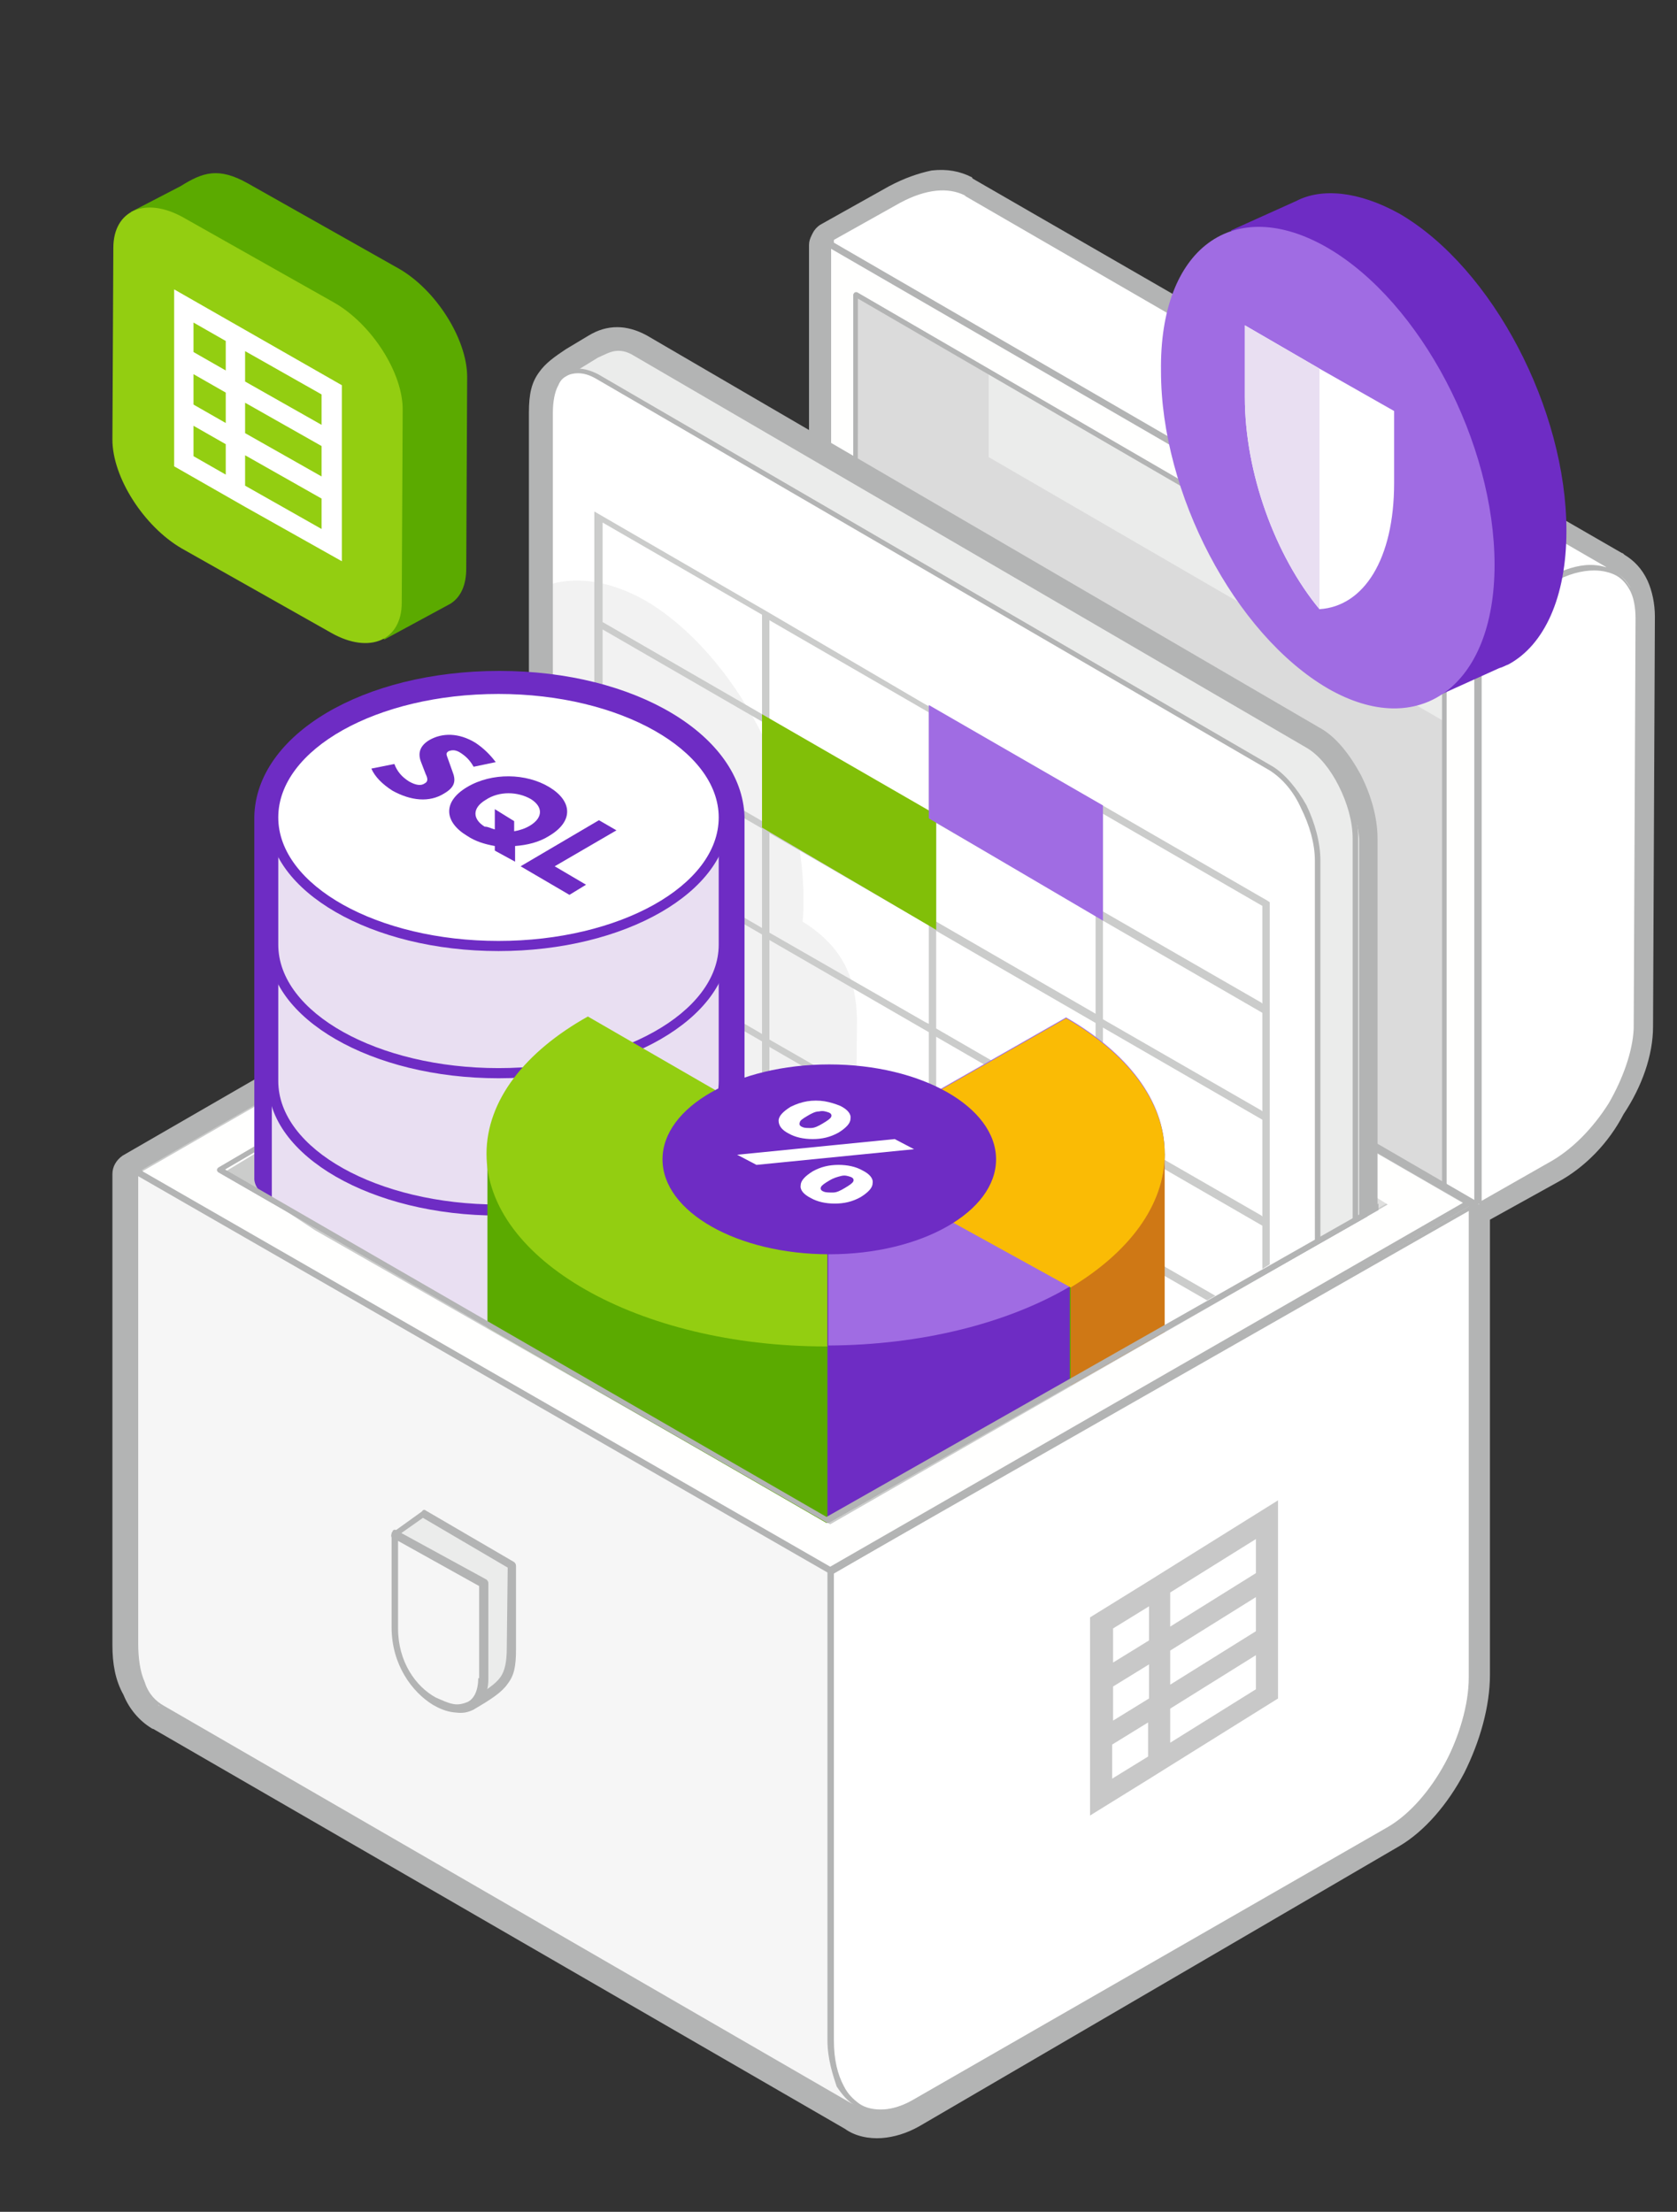 <?xml version="1.0" encoding="utf-8"?>
<!-- Generator: Adobe Illustrator 22.1.0, SVG Export Plug-In . SVG Version: 6.00 Build 0)  -->
<svg version="1.1" id="Layer_1" xmlns="http://www.w3.org/2000/svg" xmlns:xlink="http://www.w3.org/1999/xlink" x="0px" y="0px"
	 viewBox="0 0 182 240" style="enable-background:new 0 0 182 240;" xml:space="preserve">
<rect x="0" y="0" width="182" height="240" fill="#333333" stroke="none"/>
<style type="text/css">
	.st0{fill:#B3B4B4;}
	.st1{fill:#FFFFFF;}
	.st2{fill:#F6F6F6;}
	.st3{fill:#CBCCCB;}
	.st4{fill:#DFDFDE;}
	.st5{fill:#FFFFFE;}
	.st6{fill:#EBECEB;}
	.st7{fill:#DBDBDB;}
	.st8{fill:#D5D6D5;}
	.st9{fill:#F2F2F2;}
	.st10{fill:#6E2CC4;}
	.st11{fill:#E9DFF2;}
	.st12{fill:#81BF08;}
	.st13{fill:#C8C8C8;}
	.st14{fill:#5BAA00;}
	.st15{fill:#93CE11;}
	.st16{fill:#A06CE3;}
	.st17{fill:#CF7815;}
	.st18{fill:#FABB05;}
</style>
<g>
	<path class="st0" d="M160.6,128.1l6.3-3.6c2.3-1.3,4.4-3.4,5.9-5.9c1.5-2.4,2.5-5,2.5-7.1l0.2-44.5c0-0.8-0.1-1.5-0.4-2.1
		c-0.2-0.4-0.5-0.7-0.8-1l-0.1-0.1l-70.3-40.7c-0.1,0-0.2-0.1-0.3-0.1c-0.5-0.2-1-0.3-1.8-0.2c-0.9,0.1-1.9,0.4-3,1l-6.5,3.7v61
		L160.6,128.1z M169,128.3l-7.4,4.1l0,0c-0.6,0.4-1.4,0.4-2.2,0L89,91.8c-0.7-0.3-1.2-1.1-1.2-2V26.6l0,0c0-0.4,0.1-0.7,0.3-1.1
		l0.1-0.2c0.2-0.4,0.5-0.7,0.8-0.9l7.5-4.2c1.7-0.9,3.2-1.4,4.6-1.7c1.7-0.2,3.1,0.1,4.3,0.7c0.1,0,0.1,0.1,0.1,0.1l0.1,0.1l0,0
		L176,60c0.1,0,0.2,0.1,0.3,0.2l0,0c1,0.6,1.9,1.5,2.5,2.8c0.5,1.1,0.8,2.5,0.8,3.9l-0.2,44.5c0,3.1-1.2,6.5-3.2,9.5
		C174.6,124,172,126.7,169,128.3L169,128.3z"/>
	<path class="st1" d="M98.4,65.9v-6.2l61.4,38.2l15.5-35.8l-70.5-40.8l-0.1-0.1c-1.8-0.9-4.2-0.7-7,0.8l-7.5,4.2L90,26.4V54v32.7
		V73.6C95.1,70.7,98.4,71.2,98.4,65.9"/>
	<path class="st0" d="M106.7,70.8v-6.2v-0.5l0.4,0.3l52.7,20.8l15.2-24.8l-70.2-40.6l-0.1-0.1c-0.8-0.4-1.9-0.6-3-0.5
		s-2.4,0.5-3.7,1.3l-7.4,4.2l-0.1,0.1v64.5l7-3.9c2.6-1.4,5-3.8,6.6-6.5C105.6,76.3,106.7,73.4,106.7,70.8L106.7,70.8z M107.3,65.2
		v5.7c0,2.7-1.1,5.7-2.9,8.5c-1.8,2.8-4.1,5.2-6.8,6.7l-7.4,4.1l-0.4,0.2V24.8v-0.1l0.1-0.2l0.1-0.1l7.5-4.2
		c1.3-0.8,2.7-1.2,3.9-1.3c1.1-0.1,2.1,0,2.9,0.4l0,0l0.4,0.2l0.1,0.1l70.5,40.8l0.2,0.1l-0.1,0.2l-15.5,25.2l-0.1,0.2l-0.2-0.1
		L107.3,65.2L107.3,65.2z"/>
	<path class="st0" d="M16.8,128.8v49.8c0,1.3,0.2,2.6,0.6,3.4c0.3,0.7,0.7,1.2,1.2,1.5c0.1,0,0.1,0.1,0.2,0.1l74.8,43.2
		c0.1,0.1,0.2,0.1,0.3,0.2c0.4,0.2,0.8,0.3,1.2,0.2c0.6,0,1.3-0.3,2.1-0.7l52.1-30.2c2-1.1,3.9-3.4,5.3-6.1c1.4-2.7,2.3-5.8,2.3-8.6
		v-49.8L84.3,89.6L16.8,128.8L16.8,128.8z M12.2,178.5v-51.1l0,0c0-0.8,0.4-1.5,1.1-2l69.8-40.3c0.7-0.4,1.5-0.4,2.4,0l74.9,43.4
		c0.8,0.4,1.3,1.1,1.3,2.1v51.1c0,3.5-1.1,7.3-2.8,10.7c-1.8,3.4-4.3,6.3-7,7.9l-52.1,30.4c-1.4,0.8-2.8,1.2-4.1,1.3
		c-1.4,0.1-2.9-0.2-4-1l0,0l-74.9-43.3c-0.1-0.1-0.3-0.1-0.4-0.2c-1.3-0.8-2.4-2.1-3-3.6C12.5,182.3,12.2,180.5,12.2,178.5
		L12.2,178.5z"/>
	<path class="st2" d="M14.9,127.4v51.1c0,3.5,1.1,6,3,7l0,0L89,226.6c2.3,1.3,3.8,2,6.3,2.3l27.2-22.3c4.9-2.8,8.8-10.2,8.8-16.6
		v-42.8l-41.1,22.8L14.9,127.4"/>
	<path class="st0" d="M131,146.9l-40.9,23l-75.3-43.2l-0.4-0.2v51.8l0,0c0,1.8,0.3,3.2,0.8,4.4l-0.2-1.1l0.2,0.8l0.4,0.7l-0.4-0.5
		c0.4,1,1.1,2,1.9,2.5c0.1,0.1,0.3,0.2,0.4,0.3l-0.4-0.4h0.1l0.3,0.4l0,0l0,0l0.7,0.4l75.1,43.4l0.3,0.2l0.1-0.4l0.7-3.6l28.1-18.9
		c2.5-1.4,4.6-4,6.3-7c1.7-3.1,2.6-6.5,2.6-9.8v-43.4L131,146.9z M14.4,178.4l0.1,0.4l0,0v0.3L14.4,178.4z M130.8,190
		c0,3.1-0.9,6.6-2.6,9.5c-1.5,3-3.7,5.5-6.1,6.8L94,225.2l-0.1,0.1v0.1l-0.7,3.3l-75.4-43.6l0,0l0,0l0,0l0,0l0,0
		c-0.9-0.5-1.7-1.3-2.1-2.6c-0.5-1.1-0.7-2.6-0.7-4.2v-50.8l74.9,42.9l0.1,0.1l0.1-0.1l40.6-22.9L130.8,190L130.8,190z"/>
	<path class="st1" d="M90.2,170.3v51c0,6.4,3.9,9.4,8.8,6.6l51.7-29.7c4.7-2.8,8.8-10.2,8.8-16.6v-51.1l-69.1,39.8H90.2"/>
	<path class="st0" d="M90.5,170.7v50.7c0,2.1,0.4,3.7,1.1,5c0.4,0.8,1,1.4,1.7,1.9c0.6,0.4,1.4,0.6,2.3,0.6c1,0,2.1-0.3,3.3-0.9
		l51.8-29.7c2.4-1.3,4.5-3.8,6.1-6.8c1.5-3,2.6-6.4,2.6-9.5v-50.6L90.5,170.7L90.5,170.7L90.5,170.7z M89.8,221.4v-51.5l0.4,0.2l0,0
		l69.4-40.1v51.6c0,3.2-1,6.7-2.6,9.8c-1.7,3.1-3.8,5.7-6.3,7l-51.8,29.7c-1.2,0.7-2.5,1-3.6,1c-0.9,0-1.8-0.2-2.6-0.7
		c-0.7-0.4-1.3-1.1-1.9-2C90.4,225.2,89.8,223.4,89.8,221.4L89.8,221.4z"/>
	<path class="st3" d="M84.2,87l75.3,43.5l-69.2,39.7l-75.2-43.4L84.2,87"/>
	<path class="st4" d="M138.1,122.8l12.9,7.5l-12.9,7.3c0.6-1.5,1.3-4,1.3-7.2C139.6,127.1,138.8,124.4,138.1,122.8"/>
	<path class="st5" d="M52.8,110v-4.4l-37.7,21.7l75.2,43.4l69.1-39.8l-16.8-9.7l-4.1,1.9l12.1,7.6l-60.5,34.7l-55.9-31.9l-9.7-6.4
		L52.8,110"/>
	<path class="st0" d="M84.4,86.8l75.2,43.5c0.1,0.1,0.2,0.2,0.1,0.4l-0.1,0.1l0,0l-69.2,40c-0.1,0.1-0.2,0-0.3,0l-75.5-43.4
		c-0.1-0.1-0.2-0.2-0.1-0.4l0.1-0.1l69.4-40.1C84.2,86.7,84.3,86.7,84.4,86.8L84.4,86.8z M158.8,130.5L84.2,87.4L15.3,127l74.8,43
		L158.8,130.5L158.8,130.5z"/>
	<path class="st1" d="M177.5,111.6l0.2-44.5c0-5.3-4.2-7.1-9.4-4.2l-7.5,4.2l-0.1,0.2v63.4l7.4-4.1
		C173.1,123.5,177.5,116.8,177.5,111.6"/>
	<path class="st0" d="M177.3,111.6l0.2-44.5c0-1.2-0.2-2.4-0.7-3.2c-0.4-0.7-0.9-1.2-1.5-1.5c-0.6-0.3-1.4-0.5-2.3-0.5
		c-1.3,0-2.9,0.4-4.4,1.3l-7.7,4.3l-0.1,0.1v62.7l7.2-4.1c2.6-1.4,4.9-3.8,6.6-6.5C176.1,117.1,177.2,114.1,177.3,111.6L177.3,111.6
		z M177.9,67l-0.2,44.5c0,2.7-1.1,5.7-2.9,8.5c-1.8,2.7-4.1,5.2-6.8,6.7l-7.6,4.3l-0.4,0.2V67.4v-0.1l0.1-0.2l0.1-0.1l7.7-4.3
		c1.8-0.9,3.3-1.4,4.7-1.4c0.9,0,1.8,0.2,2.5,0.6c0.7,0.4,1.3,1,1.8,1.8C177.7,64.4,177.9,65.7,177.9,67L177.9,67z"/>
	<path class="st5" d="M90,89.9V26.6l70.5,40.8v63.3L90,89.9"/>
	<path class="st6" d="M156.6,127.7V69.2l-63.8-37l0.3,17v42.1l57.5,33.6l5.9,3.3L156.6,127.7z"/>
	<polygon class="st7" points="107.3,40.6 92.8,32.2 93.1,49.3 93.1,91.4 150.6,124.9 156.5,128.2 156.6,127.7 156.6,78.2 
		107.3,49.6 	"/>
	<path class="st8" d="M87.3,61v27.4l59.8,34.5v-19.4c0-4.1-2.6-9.1-5.8-10.9L87.3,61"/>
	<path class="st0" d="M157,128.6l-0.5-0.3V69.2L93.1,32.4v59.2l-0.5-0.3V32c0-0.1,0.1-0.3,0.3-0.3c0.1,0,0.1,0,0.1,0l63.9,37.1
		c0.1,0,0.1,0.1,0.1,0.2V128.6"/>
	<path class="st0" d="M89.6,89.8V26.4c0-0.1,0.1-0.3,0.3-0.3c0.1,0,0.1,0,0.2,0l70.4,40.8c0.1,0,0.1,0.1,0.1,0.2v63.3
		c0,0.1-0.1,0.3-0.3,0.3c-0.1,0-0.1,0-0.1,0L89.8,89.9C89.7,90,89.6,89.9,89.6,89.8L89.6,89.8z M90.2,27v62.7l69.8,40.5V67.4
		L90.2,27z"/>
	<path class="st6" d="M55.6,169.8l-9.6-5.6l-3.2,2.3l2.2,4.9l3.4,10.4l2.7,3.4c3.9-2.4,4.3-2.9,4.4-6.2L55.6,169.8"/>
	<path class="st0" d="M55.1,170.1l-9.2-5.4l-2.7,1.9l2.1,4.4l3.3,10.3l2.5,3.1c1.7-1,2.7-1.7,3.2-2.4s0.7-1.7,0.7-3.2L55.1,170.1
		L55.1,170.1z M46.2,163.9l9.6,5.6c0.1,0.1,0.2,0.2,0.2,0.4v9.1c0,1.8-0.2,2.8-0.9,3.7c-0.6,0.9-1.8,1.7-3.7,2.8
		c-0.2,0.1-0.4,0.1-0.6-0.1l-2.7-3.4l0,0l-3.4-10.4l0,0c0,0,0,0,0-0.1l-2.2-4.7c-0.1-0.2,0-0.4,0.1-0.5l3.2-2.3
		C45.9,163.8,46.1,163.8,46.2,163.9L46.2,163.9z"/>
	<path class="st2" d="M52.5,171.8l-9.6-5.3v10.2c0,8.2,9.6,11.9,9.6,5.5V171.8"/>
	<path class="st0" d="M43.1,166.1c-0.2-0.2-0.5-0.1-0.5,0.1c-0.1,0.1-0.1,0.1-0.1,0.2v10.2c0,4,2.2,7,4.5,8.4
		c0.7,0.4,1.4,0.7,2.2,0.8s1.3,0.1,2-0.2c1-0.5,1.8-1.7,1.8-3.4v-10.4c0-0.2-0.1-0.3-0.2-0.4L43.1,166.1z M51.9,182.1
		c0,1.4-0.5,2.3-1.2,2.6c-0.5,0.2-1,0.3-1.5,0.2c-0.6-0.1-1.2-0.4-1.9-0.7c-2.2-1.2-4.1-3.9-4.1-7.5v-9.5l8.8,4.9V182.1z"/>
	<path class="st0" d="M89.7,164.6l-65.3-37.7l15.1-8.8c0-0.2,0.1-0.5,0.2-0.7l-16,9.3c-0.1,0.1-0.2,0.2-0.1,0.4l0.1,0.1l66,38
		c0.1,0.1,0.2,0,0.3,0l58.4-33.2v-0.7L89.7,164.6z"/>
	<path class="st0" d="M140.8,82.9l-73-42.5c-0.4-0.2-0.6-0.3-0.8-0.3c-0.1,0-0.3,0.1-0.6,0.3l-2.5,1.5c-0.8,0.5-1.3,0.8-1.5,1.1
		c-0.2,0.3-0.3,0.8-0.3,1.8v99.9l49.7,7.5l-5.3,3L88.6,145l-22,0.7c-5.2-3-9.2,3.3-9.2-4.9v-96c0-2.1,0.3-3.3,1.1-4.4
		c0.7-1,1.7-1.7,2.9-2.5l2.5-1.5c1-0.6,2-0.9,3.1-0.9c1,0,2.1,0.3,3.2,0.9l72.9,42.5c1.9,1,3.4,3,4.6,5.2c1.1,2.2,1.8,4.6,1.8,6.9
		V131l-4.6,2.7V91c0-1.5-0.5-3.3-1.2-4.7C142.8,84.8,141.9,83.5,140.8,82.9"/>
	<path class="st6" d="M142,81L69,38.4c-1.8-1-3-0.5-4.1,0.2l-3.3,2l2,2.6l13.1,80.3c0.6,3.8,2.8,7.8,5.3,10l37.5,14.2l28-15.4V91
		C147.2,87.2,144.9,82.6,142,81"/>
	<path class="st0" d="M141.9,81.2L68.8,38.6c-0.8-0.5-1.5-0.6-2.1-0.5c-0.6,0.1-1.1,0.4-1.8,0.7l0,0l-3.1,1.9l1.8,2.4l0.1,0.1
		l13.1,80.3c0.3,1.9,0.9,3.7,1.9,5.5c0.9,1.8,2.1,3.3,3.3,4.4l37.6,10.5l-0.5,0.3l-37.5-10.4c-1.2-1.1-2.5-2.8-3.4-4.5
		c-0.9-1.8-1.7-3.7-2-5.7L63.1,43.3l-1.9-2.6L61,40.5l0.3-0.2l3.3-2l0,0c0.6-0.4,1.2-0.7,2-0.8c0.7-0.1,1.5,0.1,2.5,0.6l73,42.5
		c1.4,0.8,2.8,2.5,3.8,4.3c0.9,1.9,1.5,4,1.5,6v41.2l-0.6,0.3V91c0-1.9-0.6-3.9-1.5-5.7C144.4,83.5,143.2,82,141.9,81.2"/>
	<path class="st1" d="M137.9,83.3L64.9,40.8c-2.9-1.7-5.3,0.1-5.3,3.9V141l41.9,16.8l16-9l25.6-14.1V93.4
		C143.2,89.6,140.8,85.1,137.9,83.3"/>
	<path class="st9" d="M112.8,151.7l0.6-0.3c0-2.1,0-4.5,0-4.5c-0.2-8.3-5.8-17.7-19.1-18.3l-1.4-1.1c0,0,0.1-16.9,0.1-17
		c-0.1-4.2-1.4-7.7-5.9-10.5c0.1-0.8,0.1-1.7,0.1-2.5c0-12.5-7.5-26.6-17.1-32.3l0,0c-3.7-2.1-7.3-2.7-10.4-1.8v77.9l41.9,16.8
		L112.8,151.7z"/>
	<path class="st0" d="M137.8,83.6L64.7,41.1c-0.7-0.4-1.3-0.6-2-0.6c-0.4,0-0.9,0.1-1.2,0.3c-0.4,0.2-0.7,0.5-0.9,1
		c-0.4,0.7-0.6,1.8-0.6,3v85.5c0,4.9,1,8.9,7.1,12.8l-6-2.6l-1.7-1.9V44.8c0-1.3,0.3-2.4,0.7-3.2c0.3-0.5,0.7-0.9,1.1-1.2
		c0.4-0.3,1-0.4,1.5-0.4c0.7,0,1.4,0.2,2.2,0.6l73.1,42.5c1.4,0.8,2.8,2.5,3.8,4.3c0.9,1.9,1.5,4,1.5,6v41.1l-0.6,0.3V93.4
		c0-1.9-0.6-3.9-1.5-5.7C140.4,85.9,139.2,84.5,137.8,83.6"/>
	<path class="st3" d="M100.8,135.1l12.3,7.2l5.8,3.3v0l2.1,1.2l0.8-0.5l-2.1-1.2v-10.5l11.3,6.5l0.9-0.5l-12.2-7V123l17.3,10v4.7
		l0.8-0.5v-3.7v-1V122v-1v-10.6v-1V98.9v-1l-0.3-0.2l-0.7-0.4l-17.3-10l-18.3-10.5l-0.3-0.1l-0.7-0.4L82.8,66.1l-0.7-0.4L64.5,55.5
		v0.1v11v0.1v0.3v0.1v11.5v0.1v11V90v0.3v0.1v11.4v0.1v11v0.1v0.3v0.1v0.7l0.8,0.4l17.3,10v0.1l6.6,3.8L100.8,135.1L100.8,135.1z
		 M119.7,88.3l17.3,10v10.6l-0.1-0.1l-17.2-9.9V88.3z M119.7,99.9l17.3,10v10.7l-0.1-0.1l-17.2-9.9V99.9z M119.7,111.5l17.3,10V132
		l-0.1-0.1l-17.2-9.9V111.5z M101.6,77.8l17.3,10v10.6l-17.3-10V77.8z M101.6,89.3l17.3,10V110l-17.3-10V89.3z M101.6,101l17.3,10
		v10.6l-17.3-10V101z M101.6,112.5l17.3,10v10.6l-17.3-10V112.5z M101.6,124l17.3,10v10.6l-17.3-10V124z M82.7,123.8l-0.5-0.3
		l-16.8-9.7V103l17.3,10V123.8z M82.7,112.2l-0.5-0.3l-16.8-9.7V91.4l17.3,10V112.2z M82.7,100.7l-0.5-0.3l-16.8-9.7V79.9l17.3,10
		V100.7z M82.7,89.1l-0.5-0.3l-16.8-9.7V68.3l17.3,10V89.1z M82.7,77.5l-0.5-0.3l-16.8-9.7V56.7l17.3,10V77.5z M83.5,67.3l17.3,10
		V88l-0.4-0.2L83.5,78V67.3z M83.5,78.8l17.3,10v10.8l-0.4-0.2l-16.9-9.7V78.8z M83.5,90.4l17.3,10v10.7l-0.4-0.2l-16.9-9.7V90.4z
		 M83.5,102l17.3,10v10.7l-0.4-0.2l-16.9-9.7V102z M100.4,134l-16.9-9.7v-10.7l17.3,10v10.7L100.4,134z"/>
	<path class="st1" d="M78.5,122.4v-8.1v-0.1v-8.4v-0.1v-8.4v-0.1v-8.4l0,0C78.4,81,67.5,74.8,54,74.8S29.7,81,29.6,88.7l0,0v8.4v0.1
		v8.4v0.1v8.4v0.1v8.4l0,0v5.2l25.8,14.9c12.9-0.4,23-4.4,23-11.8v-8.5H78.5z"/>
	<path class="st10" d="M58.7,146.7c-0.4,0-3.1-1.3-3.4-1.5l-26.6-15.5c-0.6-0.4-1.1-1.1-1.1-1.8V88.8c0-0.1,0-0.1,0-0.2
		c0.2-8.9,11.8-15.8,26.6-15.8s26.3,7,26.6,15.8v0.1v42.3C80.7,141.3,68.7,145.8,58.7,146.7C59.5,147.3,58.7,146.7,58.7,146.7z
		 M31.8,126.6l24.2,14c12.4-0.5,20.3-4.3,20.3-9.7V88.8v-0.1C76.3,82.3,66.1,76.9,54,76.9c-12,0-22.2,5.4-22.3,11.8v0.1v37.8H31.8z"
		/>
	<path class="st11" d="M55.5,144.9c12.9-0.4,23-6.5,23-13.9v-14.9l-5.2,6.3c-4.4-3.3-11.5-5.4-19.3-5.4s-14.9,2.1-19.3,5.4l-5.2-7.4
		v15L55.5,144.9z"/>
	<path class="st11" d="M73.4,105.7c-4.4-3.3-11.5-5.4-19.3-5.4s-14.9,2.1-19.3,5.4h-5.2v11.7c0,7.7,11,13.9,24.5,13.9
		c13.5,0,24.5-6.2,24.5-13.9v-11.7H73.4z"/>
	<path class="st10" d="M54.1,131.9c-13.8,0-25-6.5-25-14.4V97.9l5.5,10.5c4.7-3.5,11.8-5.4,19.5-5.4s14.8,2,19.5,5.4l5.5-10.5v19.6
		C79,125.4,67.8,131.9,54.1,131.9z M30.2,98.8v18.5c0,7.4,10.8,13.4,23.9,13.4s23.9-6,23.9-13.4V98.8l-4.7,10.5l-0.1-0.1
		c-4.5-3.4-11.5-5.3-19-5.3s-14.4,1.9-19,5.3l-0.1-10.4H30.2z"/>
	<ellipse class="st1" cx="54.1" cy="97.2" rx="24.5" ry="13.9"/>
	<path class="st11" d="M73.4,88.7c-4.4-3.3-11.5-5.4-19.3-5.4s-14.9,2.1-19.3,5.4h-5.2v13.8c0,7.7,11,13.9,24.5,13.9
		c13.5,0,24.5-6.2,24.5-13.9V88.7H73.4z"/>
	<path class="st10" d="M54.1,117c-13.8,0-25-6.5-25-14.4V87.2l5.5,6.3c4.7-3.5,11.8-5.4,19.5-5.4s14.8,2,19.5,5.4l5.5-6.3v15.4
		C79,110.5,67.8,117,54.1,117z M30.2,89.2v13.3c0,7.4,10.8,13.4,23.9,13.4s23.9-6,23.9-13.4V92.4l-4.7,2.1l-0.1-0.1
		c-4.5-3.4-11.5-5.3-19-5.3s-14.4,1.9-19,5.3l-0.1,0.1L30.2,89.2z"/>
	<ellipse class="st1" cx="54.1" cy="88.8" rx="24.5" ry="13.9"/>
	<path class="st10" d="M54.1,103.2c-13.8,0-25-6.5-25-14.4c0-8,11.2-14.4,25-14.4s25,6.5,25,14.4C79,96.8,67.8,103.2,54.1,103.2z
		 M54.1,75.3c-13.2,0-23.9,6-23.9,13.4s10.8,13.4,23.9,13.4s23.9-6,23.9-13.4C78,81.4,67.3,75.3,54.1,75.3z"/>
	<g>
		<path class="st10" d="M53.8,82.7l-2.4,0.5c-0.4-0.7-0.8-1.1-1.4-1.5c-0.6-0.4-1-0.3-1.3-0.2c-0.3,0.2-0.3,0.3-0.1,0.8l0.5,1.4
			c0.4,1,0.3,1.7-0.9,2.4c-1.6,1-3.6,0.8-5.6-0.3c-1.1-0.7-1.9-1.5-2.3-2.4l2.5-0.5c0.3,0.8,0.8,1.4,1.6,1.9
			c0.7,0.4,1.3,0.5,1.7,0.2c0.4-0.2,0.3-0.6,0.1-1l-0.5-1.3c-0.4-1-0.1-1.8,0.9-2.4c1.4-0.8,3.2-0.8,5,0.3
			C52.5,81.2,53.2,81.9,53.8,82.7z"/>
		<path class="st10" d="M53.7,92.3v-0.5c-1.1-0.2-2.1-0.5-3-1.1c-2.5-1.5-2.7-3.7,0-5.3c2.7-1.6,6.4-1.5,8.9,0
			c2.5,1.5,2.7,3.7,0,5.3c-1.1,0.7-2.4,1-3.7,1.1l0,1.7L53.7,92.3z M53.7,90l0-2.2l2.1,1.3l0,1.1c0.6-0.1,1.2-0.3,1.7-0.6
			c1.5-0.9,1.4-2.1,0.1-2.9c-1.4-0.8-3.4-0.9-4.9,0.1c-1.5,0.9-1.4,2.1-0.1,2.9C53,89.7,53.3,89.9,53.7,90z"/>
		<path class="st10" d="M60.2,94l3.4,2l-1.8,1.1l-5.3-3.1l8.5-5l1.9,1.1L60.2,94z"/>
	</g>
	<polygon class="st12" points="82.7,77.5 101.6,88.4 101.6,100.9 82.7,89.8 	"/>
	<path class="st13" d="M127,170.1l-2.4,1.5l-6.3,3.9v6.3v2.6v3.7v2.6v6.3l6.3-3.9l2.4-1.5l11.7-7.3v-6.3v-2.6v-3.7v-2.6v-6.3
		L127,170.1z M120.8,176.7l3.9-2.4v3.7l-3.9,2.4V176.7z M120.8,183l3.9-2.4v3.7l-3.9,2.4V183z M124.6,190.6l-3.9,2.4v-3.7l3.9-2.4
		V190.6z M136.3,183.3l-9.3,5.8v-3.7l9.3-5.8V183.3z M136.3,177l-9.3,5.8v-3.7l9.3-5.8V177z M127,176.5v-3.7l9.3-5.8v3.7L127,176.5z
		"/>
	<g>
		<g>
			<g>
				<path class="st14" d="M41.7,69.4l7.2-3.9l0,0c1.1-0.7,1.7-2,1.7-3.8l0.1-20.8c0-4.1-3.4-9.5-7.5-11.8l-16.3-9.2
					c-3.2-1.8-4.9-1.2-7.3,0.3L14.2,23l15.2,22.6L41.7,69.4"/>
			</g>
			<g>
				<path class="st15" d="M12.2,47.7l0.1-20.8c0-4.1,3.5-5.6,7.6-3.3l16.3,9.2c4.1,2.3,7.6,7.7,7.5,11.8l-0.1,20.8
					c0,4.1-3.5,5.6-7.6,3.3l-16.3-9.2C15.6,57.1,12.2,51.8,12.2,47.7"/>
			</g>
		</g>
		<path class="st1" d="M26.6,35.8l-2.1-1.2l-5.6-3.2v5.6v2.3v3.3V45v5.6l5.6,3.2l2.1,1.2l10.5,5.9v-5.6V53v-3.3v-2.3v-5.6L26.6,35.8
			z M24.5,51.5l-3.5-2v-3.3l3.5,2V51.5z M24.5,45.9l-3.5-2v-3.3l3.5,2V45.9z M24.5,40.2l-3.5-2V35l3.5,2V40.2z M34.9,57.4l-8.3-4.7
			v-3.3l8.3,4.7V57.4z M34.9,51.7l-8.3-4.7v-3.3l8.3,4.7V51.7z M34.9,46.1l-8.3-4.7v-3.3l8.3,4.7V46.1z"/>
	</g>
	<path class="st10" d="M151.9,23.2c10.1,5.9,18.1,21.2,18.1,34.4c0,7.2-2.4,12.4-6.3,14.5l0,0l0,0c-0.3,0.1-0.6,0.3-1,0.4l-7.3,3.3
		l-1.7-4.2c-0.6-0.3-1-0.6-1.6-0.9c-10.1-5.9-18.1-21.2-18.1-34.4c0-2.9,0.3-5.5,1.2-7.6l-1.6-3.7l7.1-3.2
		C143.4,20.4,147.4,20.7,151.9,23.2"/>
	<path class="st16" d="M144.1,26.9c10.1,5.9,18.1,21.2,18.1,34.4s-8.2,19.1-18.1,13.4C134,68.8,126,53.5,126,40.3
		C125.8,26.9,133.9,21,144.1,26.9"/>
	<path class="st1" d="M143.2,40l-8.1-4.7v7.8c0,8.2,3.3,17.2,8.1,23c4.8-0.3,8.1-5.4,8.1-13.7v-7.8L143.2,40z"/>
	<path class="st11" d="M143.2,40l-8.1-4.7v7.8c0,8.2,3.3,17.2,8.1,23V40z"/>
	<polygon class="st16" points="100.8,76.5 119.7,87.4 119.7,99.9 100.8,88.8 	"/>
	<path class="st14" d="M89.6,165.2c0.1,0.1,0.2,0,0.3,0l36.4-20.7v-19.3H52.9V144L89.6,165.2z"/>
	<path class="st15" d="M126.4,125.2c0-5.7-4.1-10.9-10.7-14.7l-25.8,14.7c-0.1,0-0.2,0.1-0.3,0l-25.8-14.9c-6.8,3.8-11,9.1-11,14.9
		c0,11.5,16.5,20.9,36.8,20.9S126.4,136.7,126.4,125.2z"/>
	<polygon class="st17" points="116.2,123.1 116.2,150.3 126.4,144.5 126.4,125.2 	"/>
	<path class="st10" d="M89.8,165.2c0,0,0.1,0,0.1,0l26.2-14.9v-22.9H89.8V165.2z"/>
	<path class="st16" d="M115.7,110.4l-25.8,14.7v20.9c20.2-0.1,36.5-9.4,36.5-20.9C126.4,119.4,122.3,114.2,115.7,110.4z"/>
	<path class="st18" d="M126.4,125.2c0-5.7-4.1-10.9-10.7-14.7l-25.8,14.7l26.3,14.5C122.5,135.9,126.4,130.8,126.4,125.2z"/>
	<ellipse class="st10" cx="90" cy="125.8" rx="18.1" ry="10.3"/>
	<path class="st0" d="M89.7,164.6l-65.3-37.7l3.2-1.9v-0.6l-3.9,2.3c-0.1,0.1-0.2,0.2-0.1,0.4l0.1,0.1l66,38c0.1,0.1,0.2,0,0.3,0
		l59.6-33.9v-0.7L89.7,164.6z"/>
	<g>
		<path class="st1" d="M84.5,121.6c0-0.5,0.5-1,1.3-1.5c0.6-0.3,1.2-0.5,1.8-0.6c0.6-0.1,1.3-0.1,1.9,0s1.2,0.3,1.7,0.5
			c0.8,0.4,1.2,0.9,1.1,1.4c0,0.5-0.5,1-1.3,1.5c-0.9,0.5-1.8,0.7-2.8,0.7c-1,0-1.9-0.2-2.6-0.6C84.8,122.6,84.5,122.1,84.5,121.6z
			 M97.1,123.6l2.1,1.1l-17.1,1.7l-2.1-1.1L97.1,123.6z M88,122.4c0.4,0,0.8-0.2,1.3-0.5c0.5-0.3,0.8-0.5,0.9-0.7
			c0.1-0.2,0-0.4-0.3-0.5c-0.3-0.1-0.6-0.2-1-0.1c-0.4,0-0.8,0.2-1.3,0.5c-0.5,0.3-0.8,0.5-0.8,0.7c-0.1,0.2,0,0.4,0.3,0.5
			C87.3,122.4,87.6,122.4,88,122.4z M86.9,128.6c0-0.5,0.5-1,1.3-1.5c0.9-0.5,1.8-0.7,2.8-0.7c1,0,1.9,0.2,2.6,0.6
			c0.8,0.4,1.2,0.9,1.1,1.4c0,0.5-0.5,1-1.3,1.5c-0.9,0.5-1.8,0.7-2.8,0.7c-1,0-1.9-0.2-2.6-0.6C87.2,129.6,86.8,129.1,86.9,128.6z
			 M90.4,129.4c0.4,0,0.8-0.2,1.3-0.5c0.5-0.3,0.8-0.5,0.9-0.7c0.1-0.2,0-0.4-0.3-0.5c-0.3-0.1-0.6-0.2-1-0.1s-0.8,0.2-1.3,0.5
			c-0.5,0.3-0.8,0.5-0.9,0.7c-0.1,0.2,0,0.4,0.3,0.5C89.6,129.4,90,129.4,90.4,129.4z"/>
	</g>
</g>
</svg>
